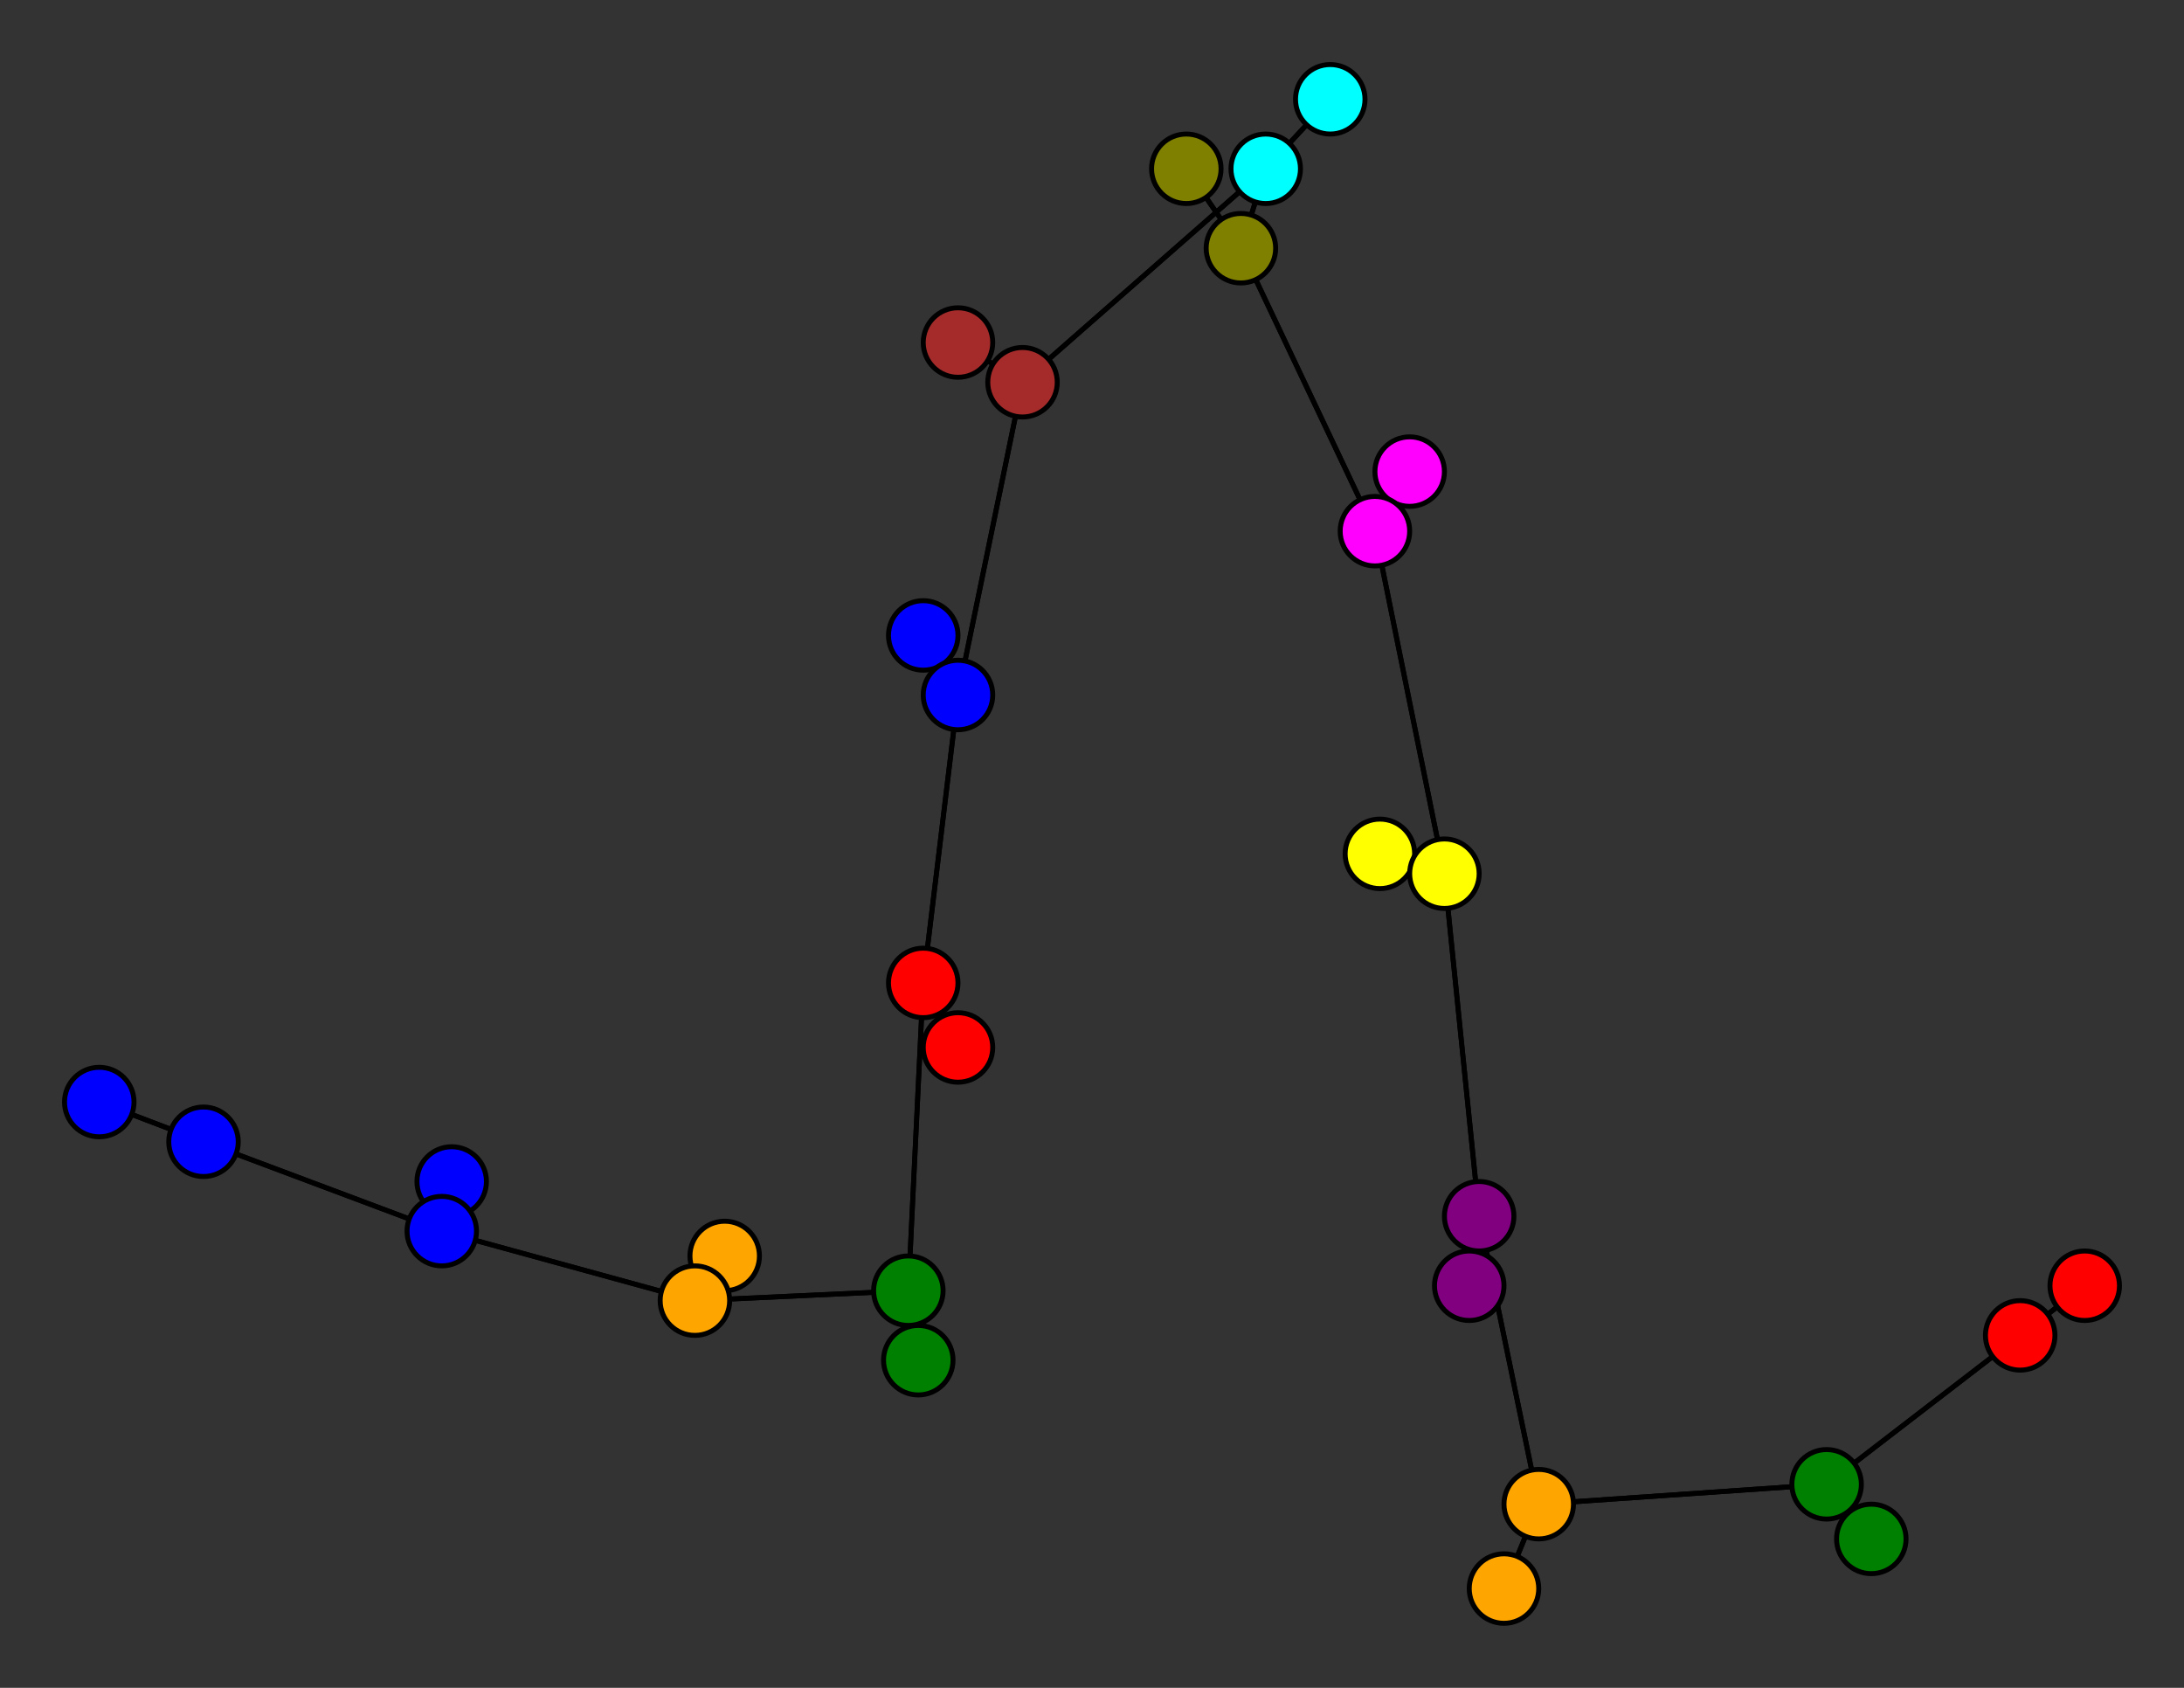 <svg width="440" height="340" xmlns="http://www.w3.org/2000/svg">
<rect width="100%" height="100%" fill="#333333" stroke="none"/>
<path stroke-width="1" stroke="black" d="M 420 259 407 269"/>
<path stroke-width="1" stroke="black" d="M 193 69 206 77"/>
<path stroke-width="1" stroke="black" d="M 206 77 255 34"/>
<path stroke-width="1" stroke="black" d="M 206 77 193 69"/>
<path stroke-width="1" stroke="black" d="M 206 77 193 140"/>
<path stroke-width="1" stroke="black" d="M 186 128 193 140"/>
<path stroke-width="1" stroke="black" d="M 193 140 206 77"/>
<path stroke-width="1" stroke="black" d="M 193 140 186 128"/>
<path stroke-width="1" stroke="black" d="M 193 140 186 198"/>
<path stroke-width="1" stroke="black" d="M 193 211 186 198"/>
<path stroke-width="1" stroke="black" d="M 186 198 193 140"/>
<path stroke-width="1" stroke="black" d="M 186 198 193 211"/>
<path stroke-width="1" stroke="black" d="M 186 198 183 260"/>
<path stroke-width="1" stroke="black" d="M 185 274 183 260"/>
<path stroke-width="1" stroke="black" d="M 183 260 186 198"/>
<path stroke-width="1" stroke="black" d="M 183 260 185 274"/>
<path stroke-width="1" stroke="black" d="M 183 260 140 262"/>
<path stroke-width="1" stroke="black" d="M 146 253 140 262"/>
<path stroke-width="1" stroke="black" d="M 140 262 183 260"/>
<path stroke-width="1" stroke="black" d="M 140 262 146 253"/>
<path stroke-width="1" stroke="black" d="M 140 262 89 248"/>
<path stroke-width="1" stroke="black" d="M 91 238 89 248"/>
<path stroke-width="1" stroke="black" d="M 89 248 140 262"/>
<path stroke-width="1" stroke="black" d="M 89 248 91 238"/>
<path stroke-width="1" stroke="black" d="M 89 248 41 230"/>
<path stroke-width="1" stroke="black" d="M 20 222 41 230"/>
<path stroke-width="1" stroke="black" d="M 255 34 206 77"/>
<path stroke-width="1" stroke="black" d="M 255 34 268 20"/>
<path stroke-width="1" stroke="black" d="M 255 34 250 50"/>
<path stroke-width="1" stroke="black" d="M 268 20 255 34"/>
<path stroke-width="1" stroke="black" d="M 407 269 420 259"/>
<path stroke-width="1" stroke="black" d="M 407 269 368 299"/>
<path stroke-width="1" stroke="black" d="M 377 310 368 299"/>
<path stroke-width="1" stroke="black" d="M 368 299 407 269"/>
<path stroke-width="1" stroke="black" d="M 368 299 377 310"/>
<path stroke-width="1" stroke="black" d="M 368 299 310 303"/>
<path stroke-width="1" stroke="black" d="M 303 320 310 303"/>
<path stroke-width="1" stroke="black" d="M 310 303 368 299"/>
<path stroke-width="1" stroke="black" d="M 310 303 303 320"/>
<path stroke-width="1" stroke="black" d="M 310 303 298 245"/>
<path stroke-width="1" stroke="black" d="M 296 259 298 245"/>
<path stroke-width="1" stroke="black" d="M 298 245 310 303"/>
<path stroke-width="1" stroke="black" d="M 41 230 89 248"/>
<path stroke-width="1" stroke="black" d="M 298 245 296 259"/>
<path stroke-width="1" stroke="black" d="M 278 172 291 176"/>
<path stroke-width="1" stroke="black" d="M 291 176 298 245"/>
<path stroke-width="1" stroke="black" d="M 291 176 278 172"/>
<path stroke-width="1" stroke="black" d="M 291 176 277 107"/>
<path stroke-width="1" stroke="black" d="M 284 95 277 107"/>
<path stroke-width="1" stroke="black" d="M 277 107 291 176"/>
<path stroke-width="1" stroke="black" d="M 277 107 284 95"/>
<path stroke-width="1" stroke="black" d="M 277 107 250 50"/>
<path stroke-width="1" stroke="black" d="M 239 34 250 50"/>
<path stroke-width="1" stroke="black" d="M 250 50 277 107"/>
<path stroke-width="1" stroke="black" d="M 250 50 239 34"/>
<path stroke-width="1" stroke="black" d="M 250 50 255 34"/>
<path stroke-width="1" stroke="black" d="M 298 245 291 176"/>
<path stroke-width="1" stroke="black" d="M 41 230 20 222"/>
<circle cx="420" cy="259" r="7.0" style="fill:red;stroke:black;stroke-width:1.0"/>
<circle cx="407" cy="269" r="7.0" style="fill:red;stroke:black;stroke-width:1.0"/>
<circle cx="377" cy="310" r="7.0" style="fill:green;stroke:black;stroke-width:1.0"/>
<circle cx="368" cy="299" r="7.0" style="fill:green;stroke:black;stroke-width:1.0"/>
<circle cx="303" cy="320" r="7.0" style="fill:orange;stroke:black;stroke-width:1.0"/>
<circle cx="310" cy="303" r="7.0" style="fill:orange;stroke:black;stroke-width:1.0"/>
<circle cx="296" cy="259" r="7.0" style="fill:purple;stroke:black;stroke-width:1.0"/>
<circle cx="298" cy="245" r="7.0" style="fill:purple;stroke:black;stroke-width:1.0"/>
<circle cx="278" cy="172" r="7.0" style="fill:yellow;stroke:black;stroke-width:1.0"/>
<circle cx="291" cy="176" r="7.0" style="fill:yellow;stroke:black;stroke-width:1.0"/>
<circle cx="284" cy="95" r="7.0" style="fill:fuchsia;stroke:black;stroke-width:1.0"/>
<circle cx="277" cy="107" r="7.0" style="fill:fuchsia;stroke:black;stroke-width:1.0"/>
<circle cx="239" cy="34" r="7.0" style="fill:olive;stroke:black;stroke-width:1.0"/>
<circle cx="250" cy="50" r="7.0" style="fill:olive;stroke:black;stroke-width:1.0"/>
<circle cx="268" cy="20" r="7.0" style="fill:aqua;stroke:black;stroke-width:1.0"/>
<circle cx="255" cy="34" r="7.0" style="fill:aqua;stroke:black;stroke-width:1.0"/>
<circle cx="193" cy="69" r="7.0" style="fill:brown;stroke:black;stroke-width:1.0"/>
<circle cx="206" cy="77" r="7.0" style="fill:brown;stroke:black;stroke-width:1.0"/>
<circle cx="186" cy="128" r="7.0" style="fill:blue;stroke:black;stroke-width:1.0"/>
<circle cx="193" cy="140" r="7.0" style="fill:blue;stroke:black;stroke-width:1.0"/>
<circle cx="193" cy="211" r="7.0" style="fill:red;stroke:black;stroke-width:1.0"/>
<circle cx="186" cy="198" r="7.0" style="fill:red;stroke:black;stroke-width:1.0"/>
<circle cx="185" cy="274" r="7.0" style="fill:green;stroke:black;stroke-width:1.0"/>
<circle cx="183" cy="260" r="7.0" style="fill:green;stroke:black;stroke-width:1.0"/>
<circle cx="146" cy="253" r="7.0" style="fill:orange;stroke:black;stroke-width:1.0"/>
<circle cx="140" cy="262" r="7.0" style="fill:orange;stroke:black;stroke-width:1.0"/>
<circle cx="91" cy="238" r="7.0" style="fill:blue;stroke:black;stroke-width:1.0"/>
<circle cx="89" cy="248" r="7.0" style="fill:blue;stroke:black;stroke-width:1.0"/>
<circle cx="20" cy="222" r="7.0" style="fill:blue;stroke:black;stroke-width:1.0"/>
<circle cx="41" cy="230" r="7.0" style="fill:blue;stroke:black;stroke-width:1.0"/>
</svg>
